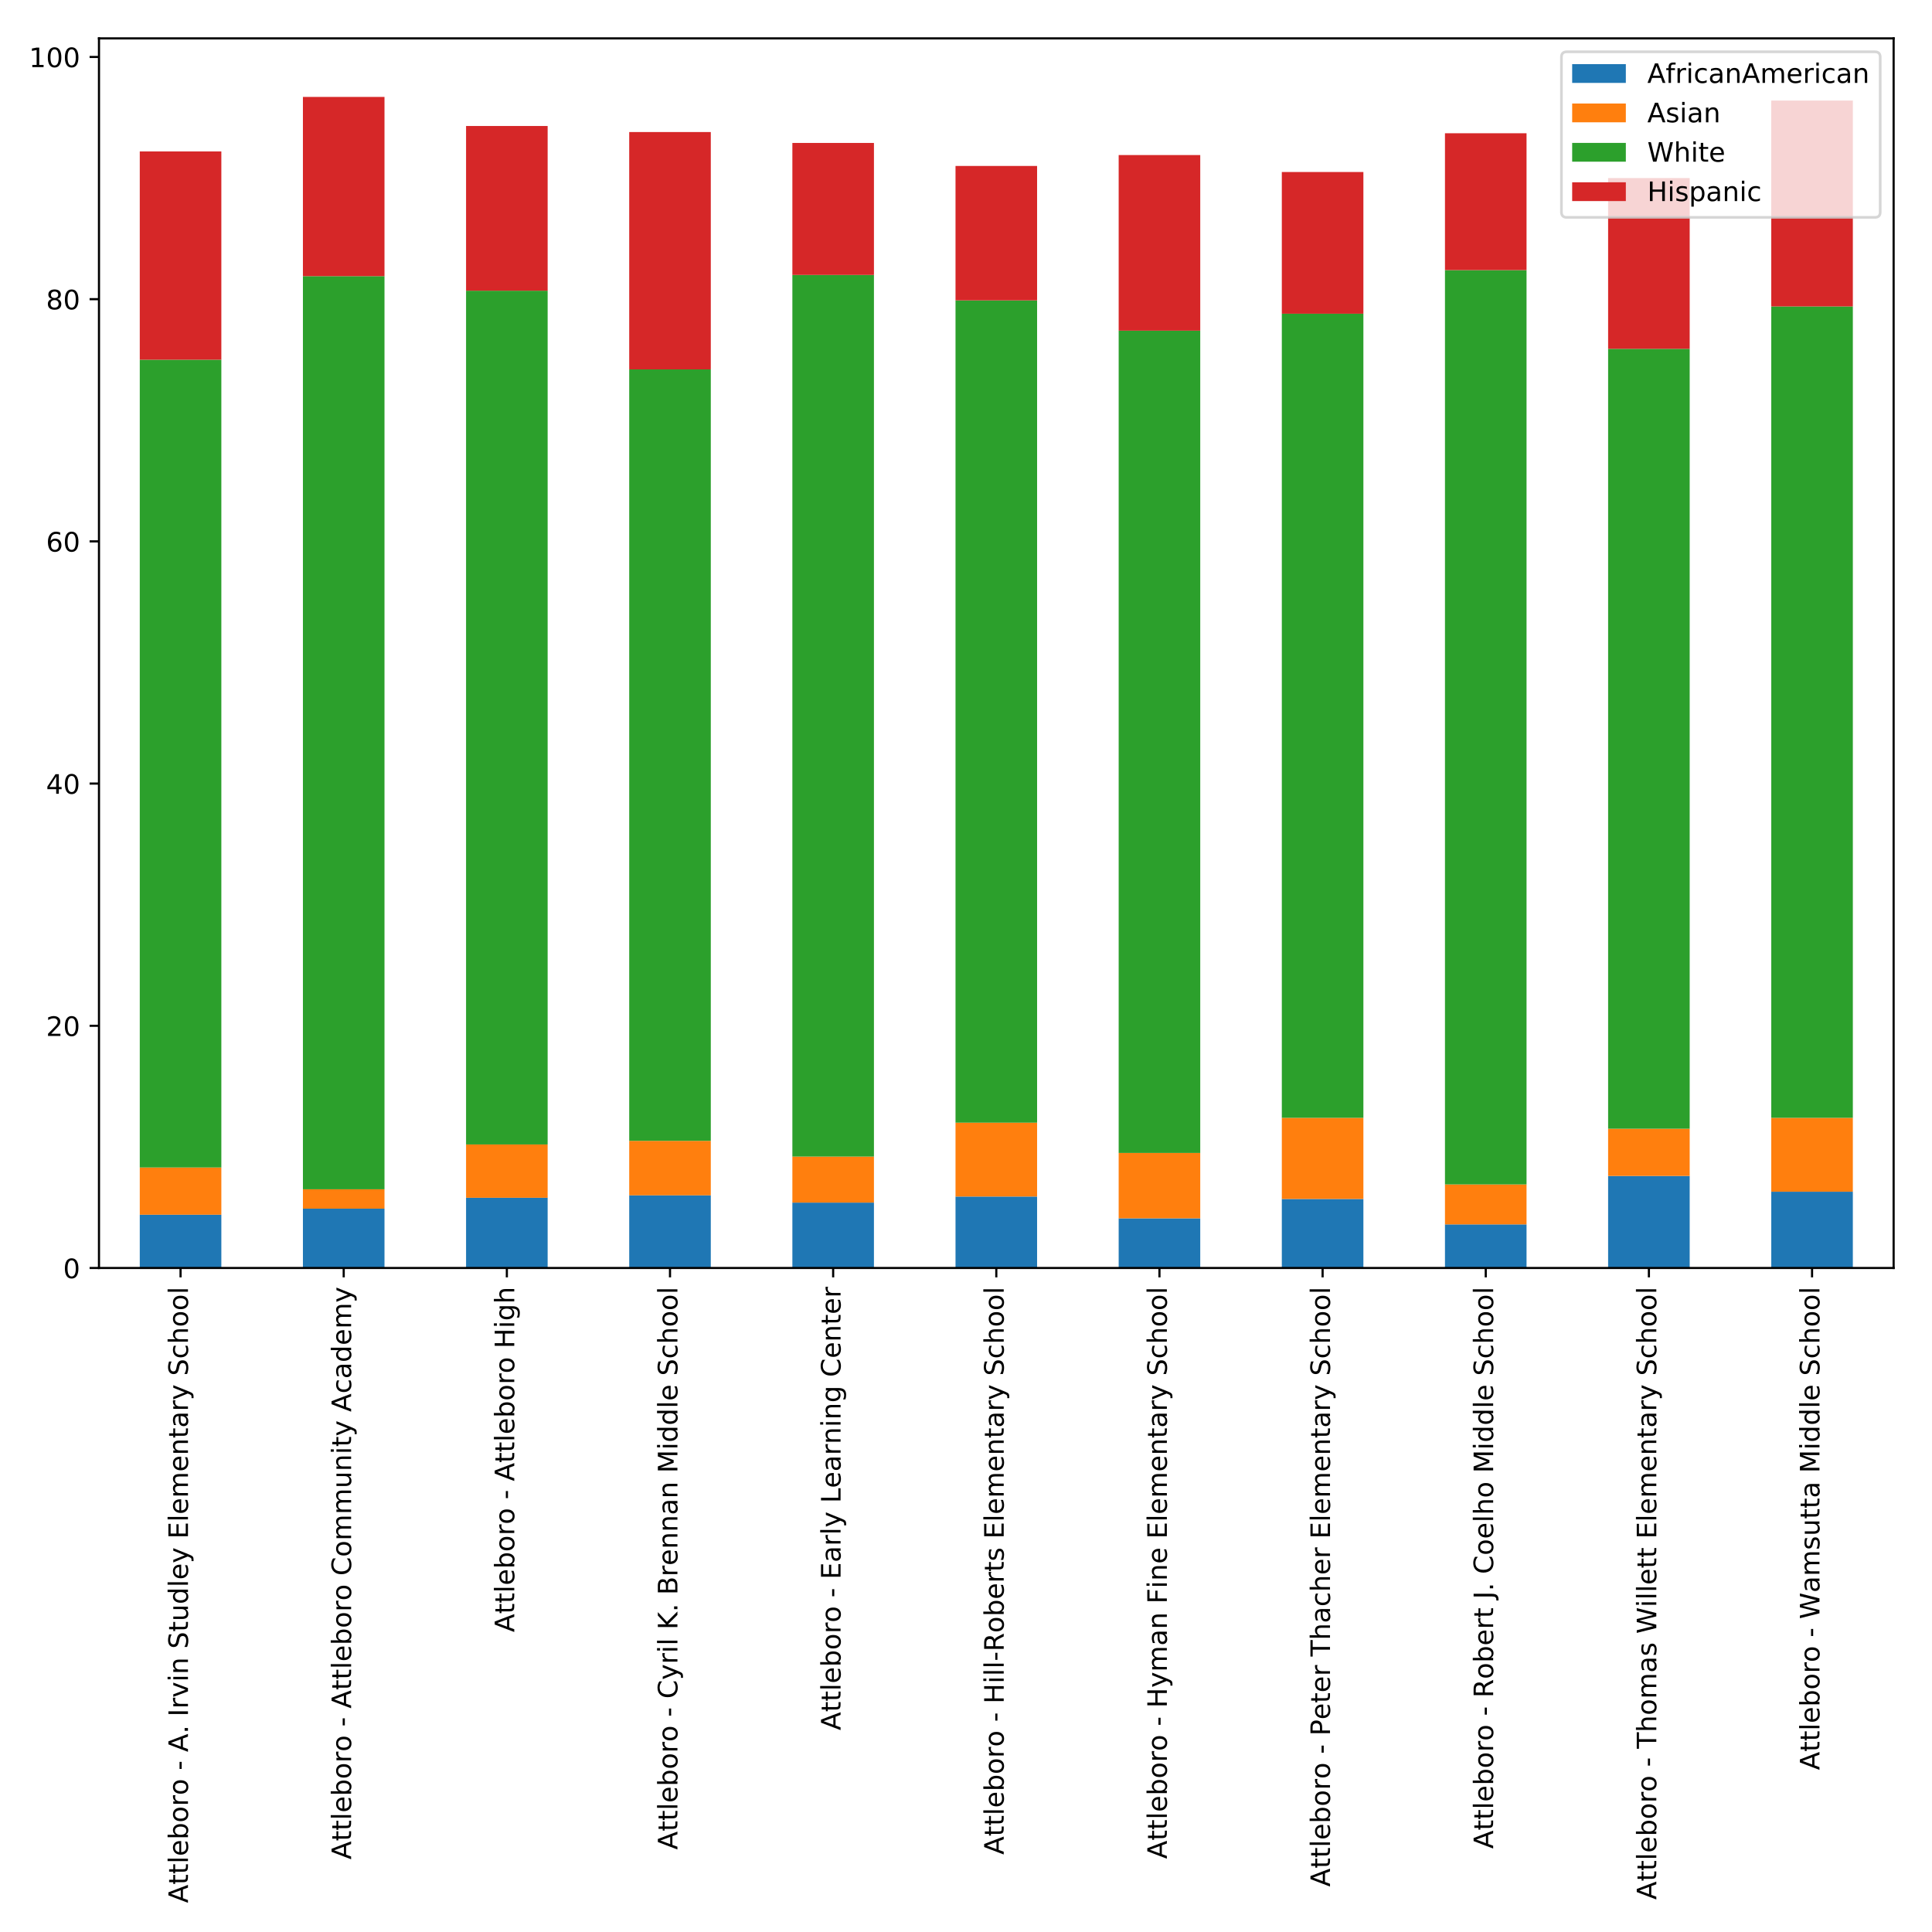 <?xml version="1.0" encoding="utf-8" standalone="no"?>
<!DOCTYPE svg PUBLIC "-//W3C//DTD SVG 1.1//EN"
  "http://www.w3.org/Graphics/SVG/1.1/DTD/svg11.dtd">
<!-- Created with matplotlib (http://matplotlib.org/) -->
<svg height="720pt" version="1.1" viewBox="0 0 720 720" width="720pt" xmlns="http://www.w3.org/2000/svg" xmlns:xlink="http://www.w3.org/1999/xlink">
 <defs>
  <style type="text/css">
*{stroke-linecap:butt;stroke-linejoin:round;}
  </style>
 </defs>
 <g id="figure_1">
  <g id="patch_1">
   <path d="M 0 720 
L 720 720 
L 720 0 
L 0 0 
z
" style="fill:#ffffff;"/>
  </g>
  <g id="axes_1">
   <g id="patch_2">
    <path d="M 36.888 472.542 
L 705.7 472.542 
L 705.7 14.3 
L 36.888 14.3 
z
" style="fill:#ffffff;"/>
   </g>
   <g id="patch_3">
    <path clip-path="url(#p8595291f06)" d="M 52.088 472.542 
L 82.488 472.542 
L 82.488 452.684 
L 52.088 452.684 
z
" style="fill:#1f77b4;"/>
   </g>
   <g id="patch_4">
    <path clip-path="url(#p8595291f06)" d="M 112.889 472.542 
L 143.289 472.542 
L 143.289 450.428 
L 112.889 450.428 
z
" style="fill:#1f77b4;"/>
   </g>
   <g id="patch_5">
    <path clip-path="url(#p8595291f06)" d="M 173.69 472.542 
L 204.091 472.542 
L 204.091 446.366 
L 173.69 446.366 
z
" style="fill:#1f77b4;"/>
   </g>
   <g id="patch_6">
    <path clip-path="url(#p8595291f06)" d="M 234.491 472.542 
L 264.892 472.542 
L 264.892 445.463 
L 234.491 445.463 
z
" style="fill:#1f77b4;"/>
   </g>
   <g id="patch_7">
    <path clip-path="url(#p8595291f06)" d="M 295.292 472.542 
L 325.693 472.542 
L 325.693 448.171 
L 295.292 448.171 
z
" style="fill:#1f77b4;"/>
   </g>
   <g id="patch_8">
    <path clip-path="url(#p8595291f06)" d="M 356.093 472.542 
L 386.494 472.542 
L 386.494 445.915 
L 356.093 445.915 
z
" style="fill:#1f77b4;"/>
   </g>
   <g id="patch_9">
    <path clip-path="url(#p8595291f06)" d="M 416.895 472.542 
L 447.295 472.542 
L 447.295 454.038 
L 416.895 454.038 
z
" style="fill:#1f77b4;"/>
   </g>
   <g id="patch_10">
    <path clip-path="url(#p8595291f06)" d="M 477.696 472.542 
L 508.096 472.542 
L 508.096 446.817 
L 477.696 446.817 
z
" style="fill:#1f77b4;"/>
   </g>
   <g id="patch_11">
    <path clip-path="url(#p8595291f06)" d="M 538.497 472.542 
L 568.897 472.542 
L 568.897 456.295 
L 538.497 456.295 
z
" style="fill:#1f77b4;"/>
   </g>
   <g id="patch_12">
    <path clip-path="url(#p8595291f06)" d="M 599.298 472.542 
L 629.699 472.542 
L 629.699 438.242 
L 599.298 438.242 
z
" style="fill:#1f77b4;"/>
   </g>
   <g id="patch_13">
    <path clip-path="url(#p8595291f06)" d="M 660.099 472.542 
L 690.5 472.542 
L 690.5 444.109 
L 660.099 444.109 
z
" style="fill:#1f77b4;"/>
   </g>
   <g id="patch_14">
    <path clip-path="url(#p8595291f06)" d="M 52.088 452.684 
L 82.488 452.684 
L 82.488 435.083 
L 52.088 435.083 
z
" style="fill:#ff7f0e;"/>
   </g>
   <g id="patch_15">
    <path clip-path="url(#p8595291f06)" d="M 112.889 450.428 
L 143.289 450.428 
L 143.289 443.207 
L 112.889 443.207 
z
" style="fill:#ff7f0e;"/>
   </g>
   <g id="patch_16">
    <path clip-path="url(#p8595291f06)" d="M 173.69 446.366 
L 204.091 446.366 
L 204.091 426.508 
L 173.69 426.508 
z
" style="fill:#ff7f0e;"/>
   </g>
   <g id="patch_17">
    <path clip-path="url(#p8595291f06)" d="M 234.491 445.463 
L 264.892 445.463 
L 264.892 425.154 
L 234.491 425.154 
z
" style="fill:#ff7f0e;"/>
   </g>
   <g id="patch_18">
    <path clip-path="url(#p8595291f06)" d="M 295.292 448.171 
L 325.693 448.171 
L 325.693 431.021 
L 295.292 431.021 
z
" style="fill:#ff7f0e;"/>
   </g>
   <g id="patch_19">
    <path clip-path="url(#p8595291f06)" d="M 356.093 445.915 
L 386.494 445.915 
L 386.494 418.384 
L 356.093 418.384 
z
" style="fill:#ff7f0e;"/>
   </g>
   <g id="patch_20">
    <path clip-path="url(#p8595291f06)" d="M 416.895 454.038 
L 447.295 454.038 
L 447.295 429.667 
L 416.895 429.667 
z
" style="fill:#ff7f0e;"/>
   </g>
   <g id="patch_21">
    <path clip-path="url(#p8595291f06)" d="M 477.696 446.817 
L 508.096 446.817 
L 508.096 416.579 
L 477.696 416.579 
z
" style="fill:#ff7f0e;"/>
   </g>
   <g id="patch_22">
    <path clip-path="url(#p8595291f06)" d="M 538.497 456.295 
L 568.897 456.295 
L 568.897 441.401 
L 538.497 441.401 
z
" style="fill:#ff7f0e;"/>
   </g>
   <g id="patch_23">
    <path clip-path="url(#p8595291f06)" d="M 599.298 438.242 
L 629.699 438.242 
L 629.699 420.641 
L 599.298 420.641 
z
" style="fill:#ff7f0e;"/>
   </g>
   <g id="patch_24">
    <path clip-path="url(#p8595291f06)" d="M 660.099 444.109 
L 690.5 444.109 
L 690.5 416.579 
L 660.099 416.579 
z
" style="fill:#ff7f0e;"/>
   </g>
   <g id="patch_25">
    <path clip-path="url(#p8595291f06)" d="M 52.088 435.083 
L 82.488 435.083 
L 82.488 134.056 
L 52.088 134.056 
z
" style="fill:#2ca02c;"/>
   </g>
   <g id="patch_26">
    <path clip-path="url(#p8595291f06)" d="M 112.889 443.207 
L 143.289 443.207 
L 143.289 102.916 
L 112.889 102.916 
z
" style="fill:#2ca02c;"/>
   </g>
   <g id="patch_27">
    <path clip-path="url(#p8595291f06)" d="M 173.69 426.508 
L 204.091 426.508 
L 204.091 108.331 
L 173.69 108.331 
z
" style="fill:#2ca02c;"/>
   </g>
   <g id="patch_28">
    <path clip-path="url(#p8595291f06)" d="M 234.491 425.154 
L 264.892 425.154 
L 264.892 137.667 
L 234.491 137.667 
z
" style="fill:#2ca02c;"/>
   </g>
   <g id="patch_29">
    <path clip-path="url(#p8595291f06)" d="M 295.292 431.021 
L 325.693 431.021 
L 325.693 102.464 
L 295.292 102.464 
z
" style="fill:#2ca02c;"/>
   </g>
   <g id="patch_30">
    <path clip-path="url(#p8595291f06)" d="M 356.093 418.384 
L 386.494 418.384 
L 386.494 111.942 
L 356.093 111.942 
z
" style="fill:#2ca02c;"/>
   </g>
   <g id="patch_31">
    <path clip-path="url(#p8595291f06)" d="M 416.895 429.667 
L 447.295 429.667 
L 447.295 123.225 
L 416.895 123.225 
z
" style="fill:#2ca02c;"/>
   </g>
   <g id="patch_32">
    <path clip-path="url(#p8595291f06)" d="M 477.696 416.579 
L 508.096 416.579 
L 508.096 116.906 
L 477.696 116.906 
z
" style="fill:#2ca02c;"/>
   </g>
   <g id="patch_33">
    <path clip-path="url(#p8595291f06)" d="M 538.497 441.401 
L 568.897 441.401 
L 568.897 100.659 
L 538.497 100.659 
z
" style="fill:#2ca02c;"/>
   </g>
   <g id="patch_34">
    <path clip-path="url(#p8595291f06)" d="M 599.298 420.641 
L 629.699 420.641 
L 629.699 129.994 
L 599.298 129.994 
z
" style="fill:#2ca02c;"/>
   </g>
   <g id="patch_35">
    <path clip-path="url(#p8595291f06)" d="M 660.099 416.579 
L 690.5 416.579 
L 690.5 114.198 
L 660.099 114.198 
z
" style="fill:#2ca02c;"/>
   </g>
   <g id="patch_36">
    <path clip-path="url(#p8595291f06)" d="M 52.088 134.056 
L 82.488 134.056 
L 82.488 56.43 
L 52.088 56.43 
z
" style="fill:#d62728;"/>
   </g>
   <g id="patch_37">
    <path clip-path="url(#p8595291f06)" d="M 112.889 102.916 
L 143.289 102.916 
L 143.289 36.121 
L 112.889 36.121 
z
" style="fill:#d62728;"/>
   </g>
   <g id="patch_38">
    <path clip-path="url(#p8595291f06)" d="M 173.69 108.331 
L 204.091 108.331 
L 204.091 46.953 
L 173.69 46.953 
z
" style="fill:#d62728;"/>
   </g>
   <g id="patch_39">
    <path clip-path="url(#p8595291f06)" d="M 234.491 137.667 
L 264.892 137.667 
L 264.892 49.209 
L 234.491 49.209 
z
" style="fill:#d62728;"/>
   </g>
   <g id="patch_40">
    <path clip-path="url(#p8595291f06)" d="M 295.292 102.464 
L 325.693 102.464 
L 325.693 53.271 
L 295.292 53.271 
z
" style="fill:#d62728;"/>
   </g>
   <g id="patch_41">
    <path clip-path="url(#p8595291f06)" d="M 356.093 111.942 
L 386.494 111.942 
L 386.494 61.846 
L 356.093 61.846 
z
" style="fill:#d62728;"/>
   </g>
   <g id="patch_42">
    <path clip-path="url(#p8595291f06)" d="M 416.895 123.225 
L 447.295 123.225 
L 447.295 57.784 
L 416.895 57.784 
z
" style="fill:#d62728;"/>
   </g>
   <g id="patch_43">
    <path clip-path="url(#p8595291f06)" d="M 477.696 116.906 
L 508.096 116.906 
L 508.096 64.103 
L 477.696 64.103 
z
" style="fill:#d62728;"/>
   </g>
   <g id="patch_44">
    <path clip-path="url(#p8595291f06)" d="M 538.497 100.659 
L 568.897 100.659 
L 568.897 49.66 
L 538.497 49.66 
z
" style="fill:#d62728;"/>
   </g>
   <g id="patch_45">
    <path clip-path="url(#p8595291f06)" d="M 599.298 129.994 
L 629.699 129.994 
L 629.699 66.359 
L 599.298 66.359 
z
" style="fill:#d62728;"/>
   </g>
   <g id="patch_46">
    <path clip-path="url(#p8595291f06)" d="M 660.099 114.198 
L 690.5 114.198 
L 690.5 37.475 
L 660.099 37.475 
z
" style="fill:#d62728;"/>
   </g>
   <g id="matplotlib.axis_1">
    <g id="xtick_1">
     <g id="line2d_1">
      <defs>
       <path d="M 0 0 
L 0 3.5 
" id="mb2b4d114f6" style="stroke:#000000;stroke-width:0.8;"/>
      </defs>
      <g>
       <use style="stroke:#000000;stroke-width:0.8;" x="67.288" xlink:href="#mb2b4d114f6" y="472.542"/>
      </g>
     </g>
     <g id="text_1">
      <!-- Attleboro - A. Irvin Studley Elementary School -->
      <defs>
       <path d="M 34.188 63.188 
L 20.797 26.906 
L 47.609 26.906 
z
M 28.609 72.906 
L 39.797 72.906 
L 67.578 0 
L 57.328 0 
L 50.688 18.703 
L 17.828 18.703 
L 11.188 0 
L 0.781 0 
z
" id="DejaVuSans-41"/>
       <path d="M 18.312 70.219 
L 18.312 54.688 
L 36.812 54.688 
L 36.812 47.703 
L 18.312 47.703 
L 18.312 18.016 
Q 18.312 11.328 20.141 9.422 
Q 21.969 7.516 27.594 7.516 
L 36.812 7.516 
L 36.812 0 
L 27.594 0 
Q 17.188 0 13.234 3.875 
Q 9.281 7.766 9.281 18.016 
L 9.281 47.703 
L 2.688 47.703 
L 2.688 54.688 
L 9.281 54.688 
L 9.281 70.219 
z
" id="DejaVuSans-74"/>
       <path d="M 9.422 75.984 
L 18.406 75.984 
L 18.406 0 
L 9.422 0 
z
" id="DejaVuSans-6c"/>
       <path d="M 56.203 29.594 
L 56.203 25.203 
L 14.891 25.203 
Q 15.484 15.922 20.484 11.062 
Q 25.484 6.203 34.422 6.203 
Q 39.594 6.203 44.453 7.469 
Q 49.312 8.734 54.109 11.281 
L 54.109 2.781 
Q 49.266 0.734 44.188 -0.344 
Q 39.109 -1.422 33.891 -1.422 
Q 20.797 -1.422 13.156 6.188 
Q 5.516 13.812 5.516 26.812 
Q 5.516 40.234 12.766 48.109 
Q 20.016 56 32.328 56 
Q 43.359 56 49.781 48.891 
Q 56.203 41.797 56.203 29.594 
z
M 47.219 32.234 
Q 47.125 39.594 43.094 43.984 
Q 39.062 48.391 32.422 48.391 
Q 24.906 48.391 20.391 44.141 
Q 15.875 39.891 15.188 32.172 
z
" id="DejaVuSans-65"/>
       <path d="M 48.688 27.297 
Q 48.688 37.203 44.609 42.844 
Q 40.531 48.484 33.406 48.484 
Q 26.266 48.484 22.188 42.844 
Q 18.109 37.203 18.109 27.297 
Q 18.109 17.391 22.188 11.75 
Q 26.266 6.109 33.406 6.109 
Q 40.531 6.109 44.609 11.75 
Q 48.688 17.391 48.688 27.297 
z
M 18.109 46.391 
Q 20.953 51.266 25.266 53.625 
Q 29.594 56 35.594 56 
Q 45.562 56 51.781 48.094 
Q 58.016 40.188 58.016 27.297 
Q 58.016 14.406 51.781 6.484 
Q 45.562 -1.422 35.594 -1.422 
Q 29.594 -1.422 25.266 0.953 
Q 20.953 3.328 18.109 8.203 
L 18.109 0 
L 9.078 0 
L 9.078 75.984 
L 18.109 75.984 
z
" id="DejaVuSans-62"/>
       <path d="M 30.609 48.391 
Q 23.391 48.391 19.188 42.75 
Q 14.984 37.109 14.984 27.297 
Q 14.984 17.484 19.156 11.844 
Q 23.344 6.203 30.609 6.203 
Q 37.797 6.203 41.984 11.859 
Q 46.188 17.531 46.188 27.297 
Q 46.188 37.016 41.984 42.703 
Q 37.797 48.391 30.609 48.391 
z
M 30.609 56 
Q 42.328 56 49.016 48.375 
Q 55.719 40.766 55.719 27.297 
Q 55.719 13.875 49.016 6.219 
Q 42.328 -1.422 30.609 -1.422 
Q 18.844 -1.422 12.172 6.219 
Q 5.516 13.875 5.516 27.297 
Q 5.516 40.766 12.172 48.375 
Q 18.844 56 30.609 56 
z
" id="DejaVuSans-6f"/>
       <path d="M 41.109 46.297 
Q 39.594 47.172 37.812 47.578 
Q 36.031 48 33.891 48 
Q 26.266 48 22.188 43.047 
Q 18.109 38.094 18.109 28.812 
L 18.109 0 
L 9.078 0 
L 9.078 54.688 
L 18.109 54.688 
L 18.109 46.188 
Q 20.953 51.172 25.484 53.578 
Q 30.031 56 36.531 56 
Q 37.453 56 38.578 55.875 
Q 39.703 55.766 41.062 55.516 
z
" id="DejaVuSans-72"/>
       <path id="DejaVuSans-20"/>
       <path d="M 4.891 31.391 
L 31.203 31.391 
L 31.203 23.391 
L 4.891 23.391 
z
" id="DejaVuSans-2d"/>
       <path d="M 10.688 12.406 
L 21 12.406 
L 21 0 
L 10.688 0 
z
" id="DejaVuSans-2e"/>
       <path d="M 9.812 72.906 
L 19.672 72.906 
L 19.672 0 
L 9.812 0 
z
" id="DejaVuSans-49"/>
       <path d="M 2.984 54.688 
L 12.5 54.688 
L 29.594 8.797 
L 46.688 54.688 
L 56.203 54.688 
L 35.688 0 
L 23.484 0 
z
" id="DejaVuSans-76"/>
       <path d="M 9.422 54.688 
L 18.406 54.688 
L 18.406 0 
L 9.422 0 
z
M 9.422 75.984 
L 18.406 75.984 
L 18.406 64.594 
L 9.422 64.594 
z
" id="DejaVuSans-69"/>
       <path d="M 54.891 33.016 
L 54.891 0 
L 45.906 0 
L 45.906 32.719 
Q 45.906 40.484 42.875 44.328 
Q 39.844 48.188 33.797 48.188 
Q 26.516 48.188 22.312 43.547 
Q 18.109 38.922 18.109 30.906 
L 18.109 0 
L 9.078 0 
L 9.078 54.688 
L 18.109 54.688 
L 18.109 46.188 
Q 21.344 51.125 25.703 53.562 
Q 30.078 56 35.797 56 
Q 45.219 56 50.047 50.172 
Q 54.891 44.344 54.891 33.016 
z
" id="DejaVuSans-6e"/>
       <path d="M 53.516 70.516 
L 53.516 60.891 
Q 47.906 63.578 42.922 64.891 
Q 37.938 66.219 33.297 66.219 
Q 25.25 66.219 20.875 63.094 
Q 16.5 59.969 16.5 54.203 
Q 16.5 49.359 19.406 46.891 
Q 22.312 44.438 30.422 42.922 
L 36.375 41.703 
Q 47.406 39.594 52.656 34.297 
Q 57.906 29 57.906 20.125 
Q 57.906 9.516 50.797 4.047 
Q 43.703 -1.422 29.984 -1.422 
Q 24.812 -1.422 18.969 -0.25 
Q 13.141 0.922 6.891 3.219 
L 6.891 13.375 
Q 12.891 10.016 18.656 8.297 
Q 24.422 6.594 29.984 6.594 
Q 38.422 6.594 43.016 9.906 
Q 47.609 13.234 47.609 19.391 
Q 47.609 24.75 44.312 27.781 
Q 41.016 30.812 33.5 32.328 
L 27.484 33.5 
Q 16.453 35.688 11.516 40.375 
Q 6.594 45.062 6.594 53.422 
Q 6.594 63.094 13.406 68.656 
Q 20.219 74.219 32.172 74.219 
Q 37.312 74.219 42.625 73.281 
Q 47.953 72.359 53.516 70.516 
z
" id="DejaVuSans-53"/>
       <path d="M 8.5 21.578 
L 8.5 54.688 
L 17.484 54.688 
L 17.484 21.922 
Q 17.484 14.156 20.5 10.266 
Q 23.531 6.391 29.594 6.391 
Q 36.859 6.391 41.078 11.031 
Q 45.312 15.672 45.312 23.688 
L 45.312 54.688 
L 54.297 54.688 
L 54.297 0 
L 45.312 0 
L 45.312 8.406 
Q 42.047 3.422 37.719 1 
Q 33.406 -1.422 27.688 -1.422 
Q 18.266 -1.422 13.375 4.438 
Q 8.5 10.297 8.5 21.578 
z
M 31.109 56 
z
" id="DejaVuSans-75"/>
       <path d="M 45.406 46.391 
L 45.406 75.984 
L 54.391 75.984 
L 54.391 0 
L 45.406 0 
L 45.406 8.203 
Q 42.578 3.328 38.25 0.953 
Q 33.938 -1.422 27.875 -1.422 
Q 17.969 -1.422 11.734 6.484 
Q 5.516 14.406 5.516 27.297 
Q 5.516 40.188 11.734 48.094 
Q 17.969 56 27.875 56 
Q 33.938 56 38.25 53.625 
Q 42.578 51.266 45.406 46.391 
z
M 14.797 27.297 
Q 14.797 17.391 18.875 11.75 
Q 22.953 6.109 30.078 6.109 
Q 37.203 6.109 41.297 11.75 
Q 45.406 17.391 45.406 27.297 
Q 45.406 37.203 41.297 42.844 
Q 37.203 48.484 30.078 48.484 
Q 22.953 48.484 18.875 42.844 
Q 14.797 37.203 14.797 27.297 
z
" id="DejaVuSans-64"/>
       <path d="M 32.172 -5.078 
Q 28.375 -14.844 24.75 -17.812 
Q 21.141 -20.797 15.094 -20.797 
L 7.906 -20.797 
L 7.906 -13.281 
L 13.188 -13.281 
Q 16.891 -13.281 18.938 -11.516 
Q 21 -9.766 23.484 -3.219 
L 25.094 0.875 
L 2.984 54.688 
L 12.5 54.688 
L 29.594 11.922 
L 46.688 54.688 
L 56.203 54.688 
z
" id="DejaVuSans-79"/>
       <path d="M 9.812 72.906 
L 55.906 72.906 
L 55.906 64.594 
L 19.672 64.594 
L 19.672 43.016 
L 54.391 43.016 
L 54.391 34.719 
L 19.672 34.719 
L 19.672 8.297 
L 56.781 8.297 
L 56.781 0 
L 9.812 0 
z
" id="DejaVuSans-45"/>
       <path d="M 52 44.188 
Q 55.375 50.25 60.062 53.125 
Q 64.75 56 71.094 56 
Q 79.641 56 84.281 50.016 
Q 88.922 44.047 88.922 33.016 
L 88.922 0 
L 79.891 0 
L 79.891 32.719 
Q 79.891 40.578 77.094 44.375 
Q 74.312 48.188 68.609 48.188 
Q 61.625 48.188 57.562 43.547 
Q 53.516 38.922 53.516 30.906 
L 53.516 0 
L 44.484 0 
L 44.484 32.719 
Q 44.484 40.625 41.703 44.406 
Q 38.922 48.188 33.109 48.188 
Q 26.219 48.188 22.156 43.531 
Q 18.109 38.875 18.109 30.906 
L 18.109 0 
L 9.078 0 
L 9.078 54.688 
L 18.109 54.688 
L 18.109 46.188 
Q 21.188 51.219 25.484 53.609 
Q 29.781 56 35.688 56 
Q 41.656 56 45.828 52.969 
Q 50 49.953 52 44.188 
z
" id="DejaVuSans-6d"/>
       <path d="M 34.281 27.484 
Q 23.391 27.484 19.188 25 
Q 14.984 22.516 14.984 16.5 
Q 14.984 11.719 18.141 8.906 
Q 21.297 6.109 26.703 6.109 
Q 34.188 6.109 38.703 11.406 
Q 43.219 16.703 43.219 25.484 
L 43.219 27.484 
z
M 52.203 31.203 
L 52.203 0 
L 43.219 0 
L 43.219 8.297 
Q 40.141 3.328 35.547 0.953 
Q 30.953 -1.422 24.312 -1.422 
Q 15.922 -1.422 10.953 3.297 
Q 6 8.016 6 15.922 
Q 6 25.141 12.172 29.828 
Q 18.359 34.516 30.609 34.516 
L 43.219 34.516 
L 43.219 35.406 
Q 43.219 41.609 39.141 45 
Q 35.062 48.391 27.688 48.391 
Q 23 48.391 18.547 47.266 
Q 14.109 46.141 10.016 43.891 
L 10.016 52.203 
Q 14.938 54.109 19.578 55.047 
Q 24.219 56 28.609 56 
Q 40.484 56 46.344 49.844 
Q 52.203 43.703 52.203 31.203 
z
" id="DejaVuSans-61"/>
       <path d="M 48.781 52.594 
L 48.781 44.188 
Q 44.969 46.297 41.141 47.344 
Q 37.312 48.391 33.406 48.391 
Q 24.656 48.391 19.812 42.844 
Q 14.984 37.312 14.984 27.297 
Q 14.984 17.281 19.812 11.734 
Q 24.656 6.203 33.406 6.203 
Q 37.312 6.203 41.141 7.25 
Q 44.969 8.297 48.781 10.406 
L 48.781 2.094 
Q 45.016 0.344 40.984 -0.531 
Q 36.969 -1.422 32.422 -1.422 
Q 20.062 -1.422 12.781 6.344 
Q 5.516 14.109 5.516 27.297 
Q 5.516 40.672 12.859 48.328 
Q 20.219 56 33.016 56 
Q 37.156 56 41.109 55.141 
Q 45.062 54.297 48.781 52.594 
z
" id="DejaVuSans-63"/>
       <path d="M 54.891 33.016 
L 54.891 0 
L 45.906 0 
L 45.906 32.719 
Q 45.906 40.484 42.875 44.328 
Q 39.844 48.188 33.797 48.188 
Q 26.516 48.188 22.312 43.547 
Q 18.109 38.922 18.109 30.906 
L 18.109 0 
L 9.078 0 
L 9.078 75.984 
L 18.109 75.984 
L 18.109 46.188 
Q 21.344 51.125 25.703 53.562 
Q 30.078 56 35.797 56 
Q 45.219 56 50.047 50.172 
Q 54.891 44.344 54.891 33.016 
z
" id="DejaVuSans-68"/>
      </defs>
      <g transform="translate(70.047 709.2)rotate(-90)scale(0.1 -0.1)">
       <use xlink:href="#DejaVuSans-41"/>
       <use x="68.393" xlink:href="#DejaVuSans-74"/>
       <use x="107.602" xlink:href="#DejaVuSans-74"/>
       <use x="146.811" xlink:href="#DejaVuSans-6c"/>
       <use x="174.594" xlink:href="#DejaVuSans-65"/>
       <use x="236.117" xlink:href="#DejaVuSans-62"/>
       <use x="299.594" xlink:href="#DejaVuSans-6f"/>
       <use x="360.775" xlink:href="#DejaVuSans-72"/>
       <use x="401.857" xlink:href="#DejaVuSans-6f"/>
       <use x="463.039" xlink:href="#DejaVuSans-20"/>
       <use x="494.826" xlink:href="#DejaVuSans-2d"/>
       <use x="530.91" xlink:href="#DejaVuSans-20"/>
       <use x="562.697" xlink:href="#DejaVuSans-41"/>
       <use x="631.09" xlink:href="#DejaVuSans-2e"/>
       <use x="662.877" xlink:href="#DejaVuSans-20"/>
       <use x="694.664" xlink:href="#DejaVuSans-49"/>
       <use x="724.156" xlink:href="#DejaVuSans-72"/>
       <use x="765.27" xlink:href="#DejaVuSans-76"/>
       <use x="824.449" xlink:href="#DejaVuSans-69"/>
       <use x="852.232" xlink:href="#DejaVuSans-6e"/>
       <use x="915.611" xlink:href="#DejaVuSans-20"/>
       <use x="947.398" xlink:href="#DejaVuSans-53"/>
       <use x="1010.875" xlink:href="#DejaVuSans-74"/>
       <use x="1050.084" xlink:href="#DejaVuSans-75"/>
       <use x="1113.463" xlink:href="#DejaVuSans-64"/>
       <use x="1176.939" xlink:href="#DejaVuSans-6c"/>
       <use x="1204.723" xlink:href="#DejaVuSans-65"/>
       <use x="1266.246" xlink:href="#DejaVuSans-79"/>
       <use x="1325.426" xlink:href="#DejaVuSans-20"/>
       <use x="1357.213" xlink:href="#DejaVuSans-45"/>
       <use x="1420.396" xlink:href="#DejaVuSans-6c"/>
       <use x="1448.18" xlink:href="#DejaVuSans-65"/>
       <use x="1509.703" xlink:href="#DejaVuSans-6d"/>
       <use x="1607.115" xlink:href="#DejaVuSans-65"/>
       <use x="1668.639" xlink:href="#DejaVuSans-6e"/>
       <use x="1732.018" xlink:href="#DejaVuSans-74"/>
       <use x="1771.227" xlink:href="#DejaVuSans-61"/>
       <use x="1832.506" xlink:href="#DejaVuSans-72"/>
       <use x="1873.619" xlink:href="#DejaVuSans-79"/>
       <use x="1932.799" xlink:href="#DejaVuSans-20"/>
       <use x="1964.586" xlink:href="#DejaVuSans-53"/>
       <use x="2028.062" xlink:href="#DejaVuSans-63"/>
       <use x="2083.043" xlink:href="#DejaVuSans-68"/>
       <use x="2146.422" xlink:href="#DejaVuSans-6f"/>
       <use x="2207.604" xlink:href="#DejaVuSans-6f"/>
       <use x="2268.785" xlink:href="#DejaVuSans-6c"/>
      </g>
     </g>
    </g>
    <g id="xtick_2">
     <g id="line2d_2">
      <g>
       <use style="stroke:#000000;stroke-width:0.8;" x="128.089" xlink:href="#mb2b4d114f6" y="472.542"/>
      </g>
     </g>
     <g id="text_2">
      <!-- Attleboro - Attleboro Community Academy -->
      <defs>
       <path d="M 64.406 67.281 
L 64.406 56.891 
Q 59.422 61.531 53.781 63.812 
Q 48.141 66.109 41.797 66.109 
Q 29.297 66.109 22.656 58.469 
Q 16.016 50.828 16.016 36.375 
Q 16.016 21.969 22.656 14.328 
Q 29.297 6.688 41.797 6.688 
Q 48.141 6.688 53.781 8.984 
Q 59.422 11.281 64.406 15.922 
L 64.406 5.609 
Q 59.234 2.094 53.438 0.328 
Q 47.656 -1.422 41.219 -1.422 
Q 24.656 -1.422 15.125 8.703 
Q 5.609 18.844 5.609 36.375 
Q 5.609 53.953 15.125 64.078 
Q 24.656 74.219 41.219 74.219 
Q 47.75 74.219 53.531 72.484 
Q 59.328 70.75 64.406 67.281 
z
" id="DejaVuSans-43"/>
      </defs>
      <g transform="translate(130.849 692.973)rotate(-90)scale(0.1 -0.1)">
       <use xlink:href="#DejaVuSans-41"/>
       <use x="68.393" xlink:href="#DejaVuSans-74"/>
       <use x="107.602" xlink:href="#DejaVuSans-74"/>
       <use x="146.811" xlink:href="#DejaVuSans-6c"/>
       <use x="174.594" xlink:href="#DejaVuSans-65"/>
       <use x="236.117" xlink:href="#DejaVuSans-62"/>
       <use x="299.594" xlink:href="#DejaVuSans-6f"/>
       <use x="360.775" xlink:href="#DejaVuSans-72"/>
       <use x="401.857" xlink:href="#DejaVuSans-6f"/>
       <use x="463.039" xlink:href="#DejaVuSans-20"/>
       <use x="494.826" xlink:href="#DejaVuSans-2d"/>
       <use x="530.91" xlink:href="#DejaVuSans-20"/>
       <use x="562.697" xlink:href="#DejaVuSans-41"/>
       <use x="631.09" xlink:href="#DejaVuSans-74"/>
       <use x="670.299" xlink:href="#DejaVuSans-74"/>
       <use x="709.508" xlink:href="#DejaVuSans-6c"/>
       <use x="737.291" xlink:href="#DejaVuSans-65"/>
       <use x="798.814" xlink:href="#DejaVuSans-62"/>
       <use x="862.291" xlink:href="#DejaVuSans-6f"/>
       <use x="923.473" xlink:href="#DejaVuSans-72"/>
       <use x="964.555" xlink:href="#DejaVuSans-6f"/>
       <use x="1025.736" xlink:href="#DejaVuSans-20"/>
       <use x="1057.523" xlink:href="#DejaVuSans-43"/>
       <use x="1127.348" xlink:href="#DejaVuSans-6f"/>
       <use x="1188.529" xlink:href="#DejaVuSans-6d"/>
       <use x="1285.941" xlink:href="#DejaVuSans-6d"/>
       <use x="1383.354" xlink:href="#DejaVuSans-75"/>
       <use x="1446.732" xlink:href="#DejaVuSans-6e"/>
       <use x="1510.111" xlink:href="#DejaVuSans-69"/>
       <use x="1537.895" xlink:href="#DejaVuSans-74"/>
       <use x="1577.104" xlink:href="#DejaVuSans-79"/>
       <use x="1636.283" xlink:href="#DejaVuSans-20"/>
       <use x="1668.07" xlink:href="#DejaVuSans-41"/>
       <use x="1736.463" xlink:href="#DejaVuSans-63"/>
       <use x="1791.443" xlink:href="#DejaVuSans-61"/>
       <use x="1852.723" xlink:href="#DejaVuSans-64"/>
       <use x="1916.199" xlink:href="#DejaVuSans-65"/>
       <use x="1977.723" xlink:href="#DejaVuSans-6d"/>
       <use x="2075.135" xlink:href="#DejaVuSans-79"/>
      </g>
     </g>
    </g>
    <g id="xtick_3">
     <g id="line2d_3">
      <g>
       <use style="stroke:#000000;stroke-width:0.8;" x="188.89" xlink:href="#mb2b4d114f6" y="472.542"/>
      </g>
     </g>
     <g id="text_3">
      <!-- Attleboro - Attleboro High -->
      <defs>
       <path d="M 9.812 72.906 
L 19.672 72.906 
L 19.672 43.016 
L 55.516 43.016 
L 55.516 72.906 
L 65.375 72.906 
L 65.375 0 
L 55.516 0 
L 55.516 34.719 
L 19.672 34.719 
L 19.672 0 
L 9.812 0 
z
" id="DejaVuSans-48"/>
       <path d="M 45.406 27.984 
Q 45.406 37.75 41.375 43.109 
Q 37.359 48.484 30.078 48.484 
Q 22.859 48.484 18.828 43.109 
Q 14.797 37.75 14.797 27.984 
Q 14.797 18.266 18.828 12.891 
Q 22.859 7.516 30.078 7.516 
Q 37.359 7.516 41.375 12.891 
Q 45.406 18.266 45.406 27.984 
z
M 54.391 6.781 
Q 54.391 -7.172 48.188 -13.984 
Q 42 -20.797 29.203 -20.797 
Q 24.469 -20.797 20.266 -20.094 
Q 16.062 -19.391 12.109 -17.922 
L 12.109 -9.188 
Q 16.062 -11.328 19.922 -12.344 
Q 23.781 -13.375 27.781 -13.375 
Q 36.625 -13.375 41.016 -8.766 
Q 45.406 -4.156 45.406 5.172 
L 45.406 9.625 
Q 42.625 4.781 38.281 2.391 
Q 33.938 0 27.875 0 
Q 17.828 0 11.672 7.656 
Q 5.516 15.328 5.516 27.984 
Q 5.516 40.672 11.672 48.328 
Q 17.828 56 27.875 56 
Q 33.938 56 38.281 53.609 
Q 42.625 51.219 45.406 46.391 
L 45.406 54.688 
L 54.391 54.688 
z
" id="DejaVuSans-67"/>
      </defs>
      <g transform="translate(191.65 608.278)rotate(-90)scale(0.1 -0.1)">
       <use xlink:href="#DejaVuSans-41"/>
       <use x="68.393" xlink:href="#DejaVuSans-74"/>
       <use x="107.602" xlink:href="#DejaVuSans-74"/>
       <use x="146.811" xlink:href="#DejaVuSans-6c"/>
       <use x="174.594" xlink:href="#DejaVuSans-65"/>
       <use x="236.117" xlink:href="#DejaVuSans-62"/>
       <use x="299.594" xlink:href="#DejaVuSans-6f"/>
       <use x="360.775" xlink:href="#DejaVuSans-72"/>
       <use x="401.857" xlink:href="#DejaVuSans-6f"/>
       <use x="463.039" xlink:href="#DejaVuSans-20"/>
       <use x="494.826" xlink:href="#DejaVuSans-2d"/>
       <use x="530.91" xlink:href="#DejaVuSans-20"/>
       <use x="562.697" xlink:href="#DejaVuSans-41"/>
       <use x="631.09" xlink:href="#DejaVuSans-74"/>
       <use x="670.299" xlink:href="#DejaVuSans-74"/>
       <use x="709.508" xlink:href="#DejaVuSans-6c"/>
       <use x="737.291" xlink:href="#DejaVuSans-65"/>
       <use x="798.814" xlink:href="#DejaVuSans-62"/>
       <use x="862.291" xlink:href="#DejaVuSans-6f"/>
       <use x="923.473" xlink:href="#DejaVuSans-72"/>
       <use x="964.555" xlink:href="#DejaVuSans-6f"/>
       <use x="1025.736" xlink:href="#DejaVuSans-20"/>
       <use x="1057.523" xlink:href="#DejaVuSans-48"/>
       <use x="1132.719" xlink:href="#DejaVuSans-69"/>
       <use x="1160.502" xlink:href="#DejaVuSans-67"/>
       <use x="1223.979" xlink:href="#DejaVuSans-68"/>
      </g>
     </g>
    </g>
    <g id="xtick_4">
     <g id="line2d_4">
      <g>
       <use style="stroke:#000000;stroke-width:0.8;" x="249.691" xlink:href="#mb2b4d114f6" y="472.542"/>
      </g>
     </g>
     <g id="text_4">
      <!-- Attleboro - Cyril K. Brennan Middle School -->
      <defs>
       <path d="M 9.812 72.906 
L 19.672 72.906 
L 19.672 42.094 
L 52.391 72.906 
L 65.094 72.906 
L 28.906 38.922 
L 67.672 0 
L 54.688 0 
L 19.672 35.109 
L 19.672 0 
L 9.812 0 
z
" id="DejaVuSans-4b"/>
       <path d="M 19.672 34.812 
L 19.672 8.109 
L 35.5 8.109 
Q 43.453 8.109 47.281 11.406 
Q 51.125 14.703 51.125 21.484 
Q 51.125 28.328 47.281 31.562 
Q 43.453 34.812 35.5 34.812 
z
M 19.672 64.797 
L 19.672 42.828 
L 34.281 42.828 
Q 41.5 42.828 45.031 45.531 
Q 48.578 48.25 48.578 53.812 
Q 48.578 59.328 45.031 62.062 
Q 41.5 64.797 34.281 64.797 
z
M 9.812 72.906 
L 35.016 72.906 
Q 46.297 72.906 52.391 68.219 
Q 58.5 63.531 58.5 54.891 
Q 58.5 48.188 55.375 44.234 
Q 52.25 40.281 46.188 39.312 
Q 53.469 37.75 57.5 32.781 
Q 61.531 27.828 61.531 20.406 
Q 61.531 10.641 54.891 5.312 
Q 48.25 0 35.984 0 
L 9.812 0 
z
" id="DejaVuSans-42"/>
       <path d="M 9.812 72.906 
L 24.516 72.906 
L 43.109 23.297 
L 61.812 72.906 
L 76.516 72.906 
L 76.516 0 
L 66.891 0 
L 66.891 64.016 
L 48.094 14.016 
L 38.188 14.016 
L 19.391 64.016 
L 19.391 0 
L 9.812 0 
z
" id="DejaVuSans-4d"/>
      </defs>
      <g transform="translate(252.451 689.325)rotate(-90)scale(0.1 -0.1)">
       <use xlink:href="#DejaVuSans-41"/>
       <use x="68.393" xlink:href="#DejaVuSans-74"/>
       <use x="107.602" xlink:href="#DejaVuSans-74"/>
       <use x="146.811" xlink:href="#DejaVuSans-6c"/>
       <use x="174.594" xlink:href="#DejaVuSans-65"/>
       <use x="236.117" xlink:href="#DejaVuSans-62"/>
       <use x="299.594" xlink:href="#DejaVuSans-6f"/>
       <use x="360.775" xlink:href="#DejaVuSans-72"/>
       <use x="401.857" xlink:href="#DejaVuSans-6f"/>
       <use x="463.039" xlink:href="#DejaVuSans-20"/>
       <use x="494.826" xlink:href="#DejaVuSans-2d"/>
       <use x="530.91" xlink:href="#DejaVuSans-20"/>
       <use x="562.697" xlink:href="#DejaVuSans-43"/>
       <use x="632.521" xlink:href="#DejaVuSans-79"/>
       <use x="691.701" xlink:href="#DejaVuSans-72"/>
       <use x="732.814" xlink:href="#DejaVuSans-69"/>
       <use x="760.598" xlink:href="#DejaVuSans-6c"/>
       <use x="788.381" xlink:href="#DejaVuSans-20"/>
       <use x="820.168" xlink:href="#DejaVuSans-4b"/>
       <use x="885.744" xlink:href="#DejaVuSans-2e"/>
       <use x="917.531" xlink:href="#DejaVuSans-20"/>
       <use x="949.318" xlink:href="#DejaVuSans-42"/>
       <use x="1017.922" xlink:href="#DejaVuSans-72"/>
       <use x="1059.004" xlink:href="#DejaVuSans-65"/>
       <use x="1120.527" xlink:href="#DejaVuSans-6e"/>
       <use x="1183.906" xlink:href="#DejaVuSans-6e"/>
       <use x="1247.285" xlink:href="#DejaVuSans-61"/>
       <use x="1308.564" xlink:href="#DejaVuSans-6e"/>
       <use x="1371.943" xlink:href="#DejaVuSans-20"/>
       <use x="1403.73" xlink:href="#DejaVuSans-4d"/>
       <use x="1490.01" xlink:href="#DejaVuSans-69"/>
       <use x="1517.793" xlink:href="#DejaVuSans-64"/>
       <use x="1581.27" xlink:href="#DejaVuSans-64"/>
       <use x="1644.746" xlink:href="#DejaVuSans-6c"/>
       <use x="1672.529" xlink:href="#DejaVuSans-65"/>
       <use x="1734.053" xlink:href="#DejaVuSans-20"/>
       <use x="1765.84" xlink:href="#DejaVuSans-53"/>
       <use x="1829.316" xlink:href="#DejaVuSans-63"/>
       <use x="1884.297" xlink:href="#DejaVuSans-68"/>
       <use x="1947.676" xlink:href="#DejaVuSans-6f"/>
       <use x="2008.857" xlink:href="#DejaVuSans-6f"/>
       <use x="2070.039" xlink:href="#DejaVuSans-6c"/>
      </g>
     </g>
    </g>
    <g id="xtick_5">
     <g id="line2d_5">
      <g>
       <use style="stroke:#000000;stroke-width:0.8;" x="310.493" xlink:href="#mb2b4d114f6" y="472.542"/>
      </g>
     </g>
     <g id="text_5">
      <!-- Attleboro - Early Learning Center -->
      <defs>
       <path d="M 9.812 72.906 
L 19.672 72.906 
L 19.672 8.297 
L 55.172 8.297 
L 55.172 0 
L 9.812 0 
z
" id="DejaVuSans-4c"/>
      </defs>
      <g transform="translate(313.252 644.842)rotate(-90)scale(0.1 -0.1)">
       <use xlink:href="#DejaVuSans-41"/>
       <use x="68.393" xlink:href="#DejaVuSans-74"/>
       <use x="107.602" xlink:href="#DejaVuSans-74"/>
       <use x="146.811" xlink:href="#DejaVuSans-6c"/>
       <use x="174.594" xlink:href="#DejaVuSans-65"/>
       <use x="236.117" xlink:href="#DejaVuSans-62"/>
       <use x="299.594" xlink:href="#DejaVuSans-6f"/>
       <use x="360.775" xlink:href="#DejaVuSans-72"/>
       <use x="401.857" xlink:href="#DejaVuSans-6f"/>
       <use x="463.039" xlink:href="#DejaVuSans-20"/>
       <use x="494.826" xlink:href="#DejaVuSans-2d"/>
       <use x="530.91" xlink:href="#DejaVuSans-20"/>
       <use x="562.697" xlink:href="#DejaVuSans-45"/>
       <use x="625.881" xlink:href="#DejaVuSans-61"/>
       <use x="687.16" xlink:href="#DejaVuSans-72"/>
       <use x="728.273" xlink:href="#DejaVuSans-6c"/>
       <use x="756.057" xlink:href="#DejaVuSans-79"/>
       <use x="815.236" xlink:href="#DejaVuSans-20"/>
       <use x="847.023" xlink:href="#DejaVuSans-4c"/>
       <use x="902.721" xlink:href="#DejaVuSans-65"/>
       <use x="964.244" xlink:href="#DejaVuSans-61"/>
       <use x="1025.523" xlink:href="#DejaVuSans-72"/>
       <use x="1066.621" xlink:href="#DejaVuSans-6e"/>
       <use x="1130" xlink:href="#DejaVuSans-69"/>
       <use x="1157.783" xlink:href="#DejaVuSans-6e"/>
       <use x="1221.162" xlink:href="#DejaVuSans-67"/>
       <use x="1284.639" xlink:href="#DejaVuSans-20"/>
       <use x="1316.426" xlink:href="#DejaVuSans-43"/>
       <use x="1386.25" xlink:href="#DejaVuSans-65"/>
       <use x="1447.773" xlink:href="#DejaVuSans-6e"/>
       <use x="1511.152" xlink:href="#DejaVuSans-74"/>
       <use x="1550.361" xlink:href="#DejaVuSans-65"/>
       <use x="1611.885" xlink:href="#DejaVuSans-72"/>
      </g>
     </g>
    </g>
    <g id="xtick_6">
     <g id="line2d_6">
      <g>
       <use style="stroke:#000000;stroke-width:0.8;" x="371.294" xlink:href="#mb2b4d114f6" y="472.542"/>
      </g>
     </g>
     <g id="text_6">
      <!-- Attleboro - Hill-Roberts Elementary School -->
      <defs>
       <path d="M 44.391 34.188 
Q 47.562 33.109 50.562 29.594 
Q 53.562 26.078 56.594 19.922 
L 66.609 0 
L 56 0 
L 46.688 18.703 
Q 43.062 26.031 39.672 28.422 
Q 36.281 30.812 30.422 30.812 
L 19.672 30.812 
L 19.672 0 
L 9.812 0 
L 9.812 72.906 
L 32.078 72.906 
Q 44.578 72.906 50.734 67.672 
Q 56.891 62.453 56.891 51.906 
Q 56.891 45.016 53.688 40.469 
Q 50.484 35.938 44.391 34.188 
z
M 19.672 64.797 
L 19.672 38.922 
L 32.078 38.922 
Q 39.203 38.922 42.844 42.219 
Q 46.484 45.516 46.484 51.906 
Q 46.484 58.297 42.844 61.547 
Q 39.203 64.797 32.078 64.797 
z
" id="DejaVuSans-52"/>
       <path d="M 44.281 53.078 
L 44.281 44.578 
Q 40.484 46.531 36.375 47.5 
Q 32.281 48.484 27.875 48.484 
Q 21.188 48.484 17.844 46.438 
Q 14.5 44.391 14.5 40.281 
Q 14.5 37.156 16.891 35.375 
Q 19.281 33.594 26.516 31.984 
L 29.594 31.297 
Q 39.156 29.25 43.188 25.516 
Q 47.219 21.781 47.219 15.094 
Q 47.219 7.469 41.188 3.016 
Q 35.156 -1.422 24.609 -1.422 
Q 20.219 -1.422 15.453 -0.562 
Q 10.688 0.297 5.422 2 
L 5.422 11.281 
Q 10.406 8.688 15.234 7.391 
Q 20.062 6.109 24.812 6.109 
Q 31.156 6.109 34.562 8.281 
Q 37.984 10.453 37.984 14.406 
Q 37.984 18.062 35.516 20.016 
Q 33.062 21.969 24.703 23.781 
L 21.578 24.516 
Q 13.234 26.266 9.516 29.906 
Q 5.812 33.547 5.812 39.891 
Q 5.812 47.609 11.281 51.797 
Q 16.75 56 26.812 56 
Q 31.781 56 36.172 55.266 
Q 40.578 54.547 44.281 53.078 
z
" id="DejaVuSans-73"/>
      </defs>
      <g transform="translate(374.053 691.192)rotate(-90)scale(0.1 -0.1)">
       <use xlink:href="#DejaVuSans-41"/>
       <use x="68.393" xlink:href="#DejaVuSans-74"/>
       <use x="107.602" xlink:href="#DejaVuSans-74"/>
       <use x="146.811" xlink:href="#DejaVuSans-6c"/>
       <use x="174.594" xlink:href="#DejaVuSans-65"/>
       <use x="236.117" xlink:href="#DejaVuSans-62"/>
       <use x="299.594" xlink:href="#DejaVuSans-6f"/>
       <use x="360.775" xlink:href="#DejaVuSans-72"/>
       <use x="401.857" xlink:href="#DejaVuSans-6f"/>
       <use x="463.039" xlink:href="#DejaVuSans-20"/>
       <use x="494.826" xlink:href="#DejaVuSans-2d"/>
       <use x="530.91" xlink:href="#DejaVuSans-20"/>
       <use x="562.697" xlink:href="#DejaVuSans-48"/>
       <use x="637.893" xlink:href="#DejaVuSans-69"/>
       <use x="665.676" xlink:href="#DejaVuSans-6c"/>
       <use x="693.459" xlink:href="#DejaVuSans-6c"/>
       <use x="721.242" xlink:href="#DejaVuSans-2d"/>
       <use x="757.326" xlink:href="#DejaVuSans-52"/>
       <use x="826.746" xlink:href="#DejaVuSans-6f"/>
       <use x="887.928" xlink:href="#DejaVuSans-62"/>
       <use x="951.404" xlink:href="#DejaVuSans-65"/>
       <use x="1012.928" xlink:href="#DejaVuSans-72"/>
       <use x="1054.041" xlink:href="#DejaVuSans-74"/>
       <use x="1093.25" xlink:href="#DejaVuSans-73"/>
       <use x="1145.35" xlink:href="#DejaVuSans-20"/>
       <use x="1177.137" xlink:href="#DejaVuSans-45"/>
       <use x="1240.32" xlink:href="#DejaVuSans-6c"/>
       <use x="1268.104" xlink:href="#DejaVuSans-65"/>
       <use x="1329.627" xlink:href="#DejaVuSans-6d"/>
       <use x="1427.039" xlink:href="#DejaVuSans-65"/>
       <use x="1488.562" xlink:href="#DejaVuSans-6e"/>
       <use x="1551.941" xlink:href="#DejaVuSans-74"/>
       <use x="1591.15" xlink:href="#DejaVuSans-61"/>
       <use x="1652.43" xlink:href="#DejaVuSans-72"/>
       <use x="1693.543" xlink:href="#DejaVuSans-79"/>
       <use x="1752.723" xlink:href="#DejaVuSans-20"/>
       <use x="1784.51" xlink:href="#DejaVuSans-53"/>
       <use x="1847.986" xlink:href="#DejaVuSans-63"/>
       <use x="1902.967" xlink:href="#DejaVuSans-68"/>
       <use x="1966.346" xlink:href="#DejaVuSans-6f"/>
       <use x="2027.527" xlink:href="#DejaVuSans-6f"/>
       <use x="2088.709" xlink:href="#DejaVuSans-6c"/>
      </g>
     </g>
    </g>
    <g id="xtick_7">
     <g id="line2d_7">
      <g>
       <use style="stroke:#000000;stroke-width:0.8;" x="432.095" xlink:href="#mb2b4d114f6" y="472.542"/>
      </g>
     </g>
     <g id="text_7">
      <!-- Attleboro - Hyman Fine Elementary School -->
      <defs>
       <path d="M 9.812 72.906 
L 51.703 72.906 
L 51.703 64.594 
L 19.672 64.594 
L 19.672 43.109 
L 48.578 43.109 
L 48.578 34.812 
L 19.672 34.812 
L 19.672 0 
L 9.812 0 
z
" id="DejaVuSans-46"/>
      </defs>
      <g transform="translate(434.854 692.759)rotate(-90)scale(0.1 -0.1)">
       <use xlink:href="#DejaVuSans-41"/>
       <use x="68.393" xlink:href="#DejaVuSans-74"/>
       <use x="107.602" xlink:href="#DejaVuSans-74"/>
       <use x="146.811" xlink:href="#DejaVuSans-6c"/>
       <use x="174.594" xlink:href="#DejaVuSans-65"/>
       <use x="236.117" xlink:href="#DejaVuSans-62"/>
       <use x="299.594" xlink:href="#DejaVuSans-6f"/>
       <use x="360.775" xlink:href="#DejaVuSans-72"/>
       <use x="401.857" xlink:href="#DejaVuSans-6f"/>
       <use x="463.039" xlink:href="#DejaVuSans-20"/>
       <use x="494.826" xlink:href="#DejaVuSans-2d"/>
       <use x="530.91" xlink:href="#DejaVuSans-20"/>
       <use x="562.697" xlink:href="#DejaVuSans-48"/>
       <use x="637.893" xlink:href="#DejaVuSans-79"/>
       <use x="697.072" xlink:href="#DejaVuSans-6d"/>
       <use x="794.484" xlink:href="#DejaVuSans-61"/>
       <use x="855.764" xlink:href="#DejaVuSans-6e"/>
       <use x="919.143" xlink:href="#DejaVuSans-20"/>
       <use x="950.93" xlink:href="#DejaVuSans-46"/>
       <use x="1008.34" xlink:href="#DejaVuSans-69"/>
       <use x="1036.123" xlink:href="#DejaVuSans-6e"/>
       <use x="1099.502" xlink:href="#DejaVuSans-65"/>
       <use x="1161.025" xlink:href="#DejaVuSans-20"/>
       <use x="1192.812" xlink:href="#DejaVuSans-45"/>
       <use x="1255.996" xlink:href="#DejaVuSans-6c"/>
       <use x="1283.779" xlink:href="#DejaVuSans-65"/>
       <use x="1345.303" xlink:href="#DejaVuSans-6d"/>
       <use x="1442.715" xlink:href="#DejaVuSans-65"/>
       <use x="1504.238" xlink:href="#DejaVuSans-6e"/>
       <use x="1567.617" xlink:href="#DejaVuSans-74"/>
       <use x="1606.826" xlink:href="#DejaVuSans-61"/>
       <use x="1668.105" xlink:href="#DejaVuSans-72"/>
       <use x="1709.219" xlink:href="#DejaVuSans-79"/>
       <use x="1768.398" xlink:href="#DejaVuSans-20"/>
       <use x="1800.186" xlink:href="#DejaVuSans-53"/>
       <use x="1863.662" xlink:href="#DejaVuSans-63"/>
       <use x="1918.643" xlink:href="#DejaVuSans-68"/>
       <use x="1982.021" xlink:href="#DejaVuSans-6f"/>
       <use x="2043.203" xlink:href="#DejaVuSans-6f"/>
       <use x="2104.385" xlink:href="#DejaVuSans-6c"/>
      </g>
     </g>
    </g>
    <g id="xtick_8">
     <g id="line2d_8">
      <g>
       <use style="stroke:#000000;stroke-width:0.8;" x="492.896" xlink:href="#mb2b4d114f6" y="472.542"/>
      </g>
     </g>
     <g id="text_8">
      <!-- Attleboro - Peter Thacher Elementary School -->
      <defs>
       <path d="M 19.672 64.797 
L 19.672 37.406 
L 32.078 37.406 
Q 38.969 37.406 42.719 40.969 
Q 46.484 44.531 46.484 51.125 
Q 46.484 57.672 42.719 61.234 
Q 38.969 64.797 32.078 64.797 
z
M 9.812 72.906 
L 32.078 72.906 
Q 44.344 72.906 50.609 67.359 
Q 56.891 61.812 56.891 51.125 
Q 56.891 40.328 50.609 34.812 
Q 44.344 29.297 32.078 29.297 
L 19.672 29.297 
L 19.672 0 
L 9.812 0 
z
" id="DejaVuSans-50"/>
       <path d="M -0.297 72.906 
L 61.375 72.906 
L 61.375 64.594 
L 35.5 64.594 
L 35.5 0 
L 25.594 0 
L 25.594 64.594 
L -0.297 64.594 
z
" id="DejaVuSans-54"/>
      </defs>
      <g transform="translate(495.655 703.141)rotate(-90)scale(0.1 -0.1)">
       <use xlink:href="#DejaVuSans-41"/>
       <use x="68.393" xlink:href="#DejaVuSans-74"/>
       <use x="107.602" xlink:href="#DejaVuSans-74"/>
       <use x="146.811" xlink:href="#DejaVuSans-6c"/>
       <use x="174.594" xlink:href="#DejaVuSans-65"/>
       <use x="236.117" xlink:href="#DejaVuSans-62"/>
       <use x="299.594" xlink:href="#DejaVuSans-6f"/>
       <use x="360.775" xlink:href="#DejaVuSans-72"/>
       <use x="401.857" xlink:href="#DejaVuSans-6f"/>
       <use x="463.039" xlink:href="#DejaVuSans-20"/>
       <use x="494.826" xlink:href="#DejaVuSans-2d"/>
       <use x="530.91" xlink:href="#DejaVuSans-20"/>
       <use x="562.697" xlink:href="#DejaVuSans-50"/>
       <use x="622.953" xlink:href="#DejaVuSans-65"/>
       <use x="684.477" xlink:href="#DejaVuSans-74"/>
       <use x="723.686" xlink:href="#DejaVuSans-65"/>
       <use x="785.209" xlink:href="#DejaVuSans-72"/>
       <use x="826.322" xlink:href="#DejaVuSans-20"/>
       <use x="858.109" xlink:href="#DejaVuSans-54"/>
       <use x="919.193" xlink:href="#DejaVuSans-68"/>
       <use x="982.572" xlink:href="#DejaVuSans-61"/>
       <use x="1043.852" xlink:href="#DejaVuSans-63"/>
       <use x="1098.832" xlink:href="#DejaVuSans-68"/>
       <use x="1162.211" xlink:href="#DejaVuSans-65"/>
       <use x="1223.734" xlink:href="#DejaVuSans-72"/>
       <use x="1264.848" xlink:href="#DejaVuSans-20"/>
       <use x="1296.635" xlink:href="#DejaVuSans-45"/>
       <use x="1359.818" xlink:href="#DejaVuSans-6c"/>
       <use x="1387.602" xlink:href="#DejaVuSans-65"/>
       <use x="1449.125" xlink:href="#DejaVuSans-6d"/>
       <use x="1546.537" xlink:href="#DejaVuSans-65"/>
       <use x="1608.061" xlink:href="#DejaVuSans-6e"/>
       <use x="1671.439" xlink:href="#DejaVuSans-74"/>
       <use x="1710.648" xlink:href="#DejaVuSans-61"/>
       <use x="1771.928" xlink:href="#DejaVuSans-72"/>
       <use x="1813.041" xlink:href="#DejaVuSans-79"/>
       <use x="1872.221" xlink:href="#DejaVuSans-20"/>
       <use x="1904.008" xlink:href="#DejaVuSans-53"/>
       <use x="1967.484" xlink:href="#DejaVuSans-63"/>
       <use x="2022.465" xlink:href="#DejaVuSans-68"/>
       <use x="2085.844" xlink:href="#DejaVuSans-6f"/>
       <use x="2147.025" xlink:href="#DejaVuSans-6f"/>
       <use x="2208.207" xlink:href="#DejaVuSans-6c"/>
      </g>
     </g>
    </g>
    <g id="xtick_9">
     <g id="line2d_9">
      <g>
       <use style="stroke:#000000;stroke-width:0.8;" x="553.697" xlink:href="#mb2b4d114f6" y="472.542"/>
      </g>
     </g>
     <g id="text_9">
      <!-- Attleboro - Robert J. Coelho Middle School -->
      <defs>
       <path d="M 9.812 72.906 
L 19.672 72.906 
L 19.672 5.078 
Q 19.672 -8.109 14.672 -14.062 
Q 9.672 -20.016 -1.422 -20.016 
L -5.172 -20.016 
L -5.172 -11.719 
L -2.094 -11.719 
Q 4.438 -11.719 7.125 -8.047 
Q 9.812 -4.391 9.812 5.078 
z
" id="DejaVuSans-4a"/>
      </defs>
      <g transform="translate(556.457 688.969)rotate(-90)scale(0.1 -0.1)">
       <use xlink:href="#DejaVuSans-41"/>
       <use x="68.393" xlink:href="#DejaVuSans-74"/>
       <use x="107.602" xlink:href="#DejaVuSans-74"/>
       <use x="146.811" xlink:href="#DejaVuSans-6c"/>
       <use x="174.594" xlink:href="#DejaVuSans-65"/>
       <use x="236.117" xlink:href="#DejaVuSans-62"/>
       <use x="299.594" xlink:href="#DejaVuSans-6f"/>
       <use x="360.775" xlink:href="#DejaVuSans-72"/>
       <use x="401.857" xlink:href="#DejaVuSans-6f"/>
       <use x="463.039" xlink:href="#DejaVuSans-20"/>
       <use x="494.826" xlink:href="#DejaVuSans-2d"/>
       <use x="530.91" xlink:href="#DejaVuSans-20"/>
       <use x="562.697" xlink:href="#DejaVuSans-52"/>
       <use x="632.117" xlink:href="#DejaVuSans-6f"/>
       <use x="693.299" xlink:href="#DejaVuSans-62"/>
       <use x="756.775" xlink:href="#DejaVuSans-65"/>
       <use x="818.299" xlink:href="#DejaVuSans-72"/>
       <use x="859.412" xlink:href="#DejaVuSans-74"/>
       <use x="898.621" xlink:href="#DejaVuSans-20"/>
       <use x="930.408" xlink:href="#DejaVuSans-4a"/>
       <use x="959.9" xlink:href="#DejaVuSans-2e"/>
       <use x="991.688" xlink:href="#DejaVuSans-20"/>
       <use x="1023.475" xlink:href="#DejaVuSans-43"/>
       <use x="1093.299" xlink:href="#DejaVuSans-6f"/>
       <use x="1154.48" xlink:href="#DejaVuSans-65"/>
       <use x="1216.004" xlink:href="#DejaVuSans-6c"/>
       <use x="1243.787" xlink:href="#DejaVuSans-68"/>
       <use x="1307.166" xlink:href="#DejaVuSans-6f"/>
       <use x="1368.348" xlink:href="#DejaVuSans-20"/>
       <use x="1400.135" xlink:href="#DejaVuSans-4d"/>
       <use x="1486.414" xlink:href="#DejaVuSans-69"/>
       <use x="1514.197" xlink:href="#DejaVuSans-64"/>
       <use x="1577.674" xlink:href="#DejaVuSans-64"/>
       <use x="1641.15" xlink:href="#DejaVuSans-6c"/>
       <use x="1668.934" xlink:href="#DejaVuSans-65"/>
       <use x="1730.457" xlink:href="#DejaVuSans-20"/>
       <use x="1762.244" xlink:href="#DejaVuSans-53"/>
       <use x="1825.721" xlink:href="#DejaVuSans-63"/>
       <use x="1880.701" xlink:href="#DejaVuSans-68"/>
       <use x="1944.08" xlink:href="#DejaVuSans-6f"/>
       <use x="2005.262" xlink:href="#DejaVuSans-6f"/>
       <use x="2066.443" xlink:href="#DejaVuSans-6c"/>
      </g>
     </g>
    </g>
    <g id="xtick_10">
     <g id="line2d_10">
      <g>
       <use style="stroke:#000000;stroke-width:0.8;" x="614.498" xlink:href="#mb2b4d114f6" y="472.542"/>
      </g>
     </g>
     <g id="text_10">
      <!-- Attleboro - Thomas Willett Elementary School -->
      <defs>
       <path d="M 3.328 72.906 
L 13.281 72.906 
L 28.609 11.281 
L 43.891 72.906 
L 54.984 72.906 
L 70.312 11.281 
L 85.594 72.906 
L 95.609 72.906 
L 77.297 0 
L 64.891 0 
L 49.516 63.281 
L 33.984 0 
L 21.578 0 
z
" id="DejaVuSans-57"/>
      </defs>
      <g transform="translate(617.258 707.959)rotate(-90)scale(0.1 -0.1)">
       <use xlink:href="#DejaVuSans-41"/>
       <use x="68.393" xlink:href="#DejaVuSans-74"/>
       <use x="107.602" xlink:href="#DejaVuSans-74"/>
       <use x="146.811" xlink:href="#DejaVuSans-6c"/>
       <use x="174.594" xlink:href="#DejaVuSans-65"/>
       <use x="236.117" xlink:href="#DejaVuSans-62"/>
       <use x="299.594" xlink:href="#DejaVuSans-6f"/>
       <use x="360.775" xlink:href="#DejaVuSans-72"/>
       <use x="401.857" xlink:href="#DejaVuSans-6f"/>
       <use x="463.039" xlink:href="#DejaVuSans-20"/>
       <use x="494.826" xlink:href="#DejaVuSans-2d"/>
       <use x="530.91" xlink:href="#DejaVuSans-20"/>
       <use x="562.697" xlink:href="#DejaVuSans-54"/>
       <use x="623.781" xlink:href="#DejaVuSans-68"/>
       <use x="687.16" xlink:href="#DejaVuSans-6f"/>
       <use x="748.342" xlink:href="#DejaVuSans-6d"/>
       <use x="845.754" xlink:href="#DejaVuSans-61"/>
       <use x="907.033" xlink:href="#DejaVuSans-73"/>
       <use x="959.133" xlink:href="#DejaVuSans-20"/>
       <use x="990.92" xlink:href="#DejaVuSans-57"/>
       <use x="1089.766" xlink:href="#DejaVuSans-69"/>
       <use x="1117.549" xlink:href="#DejaVuSans-6c"/>
       <use x="1145.332" xlink:href="#DejaVuSans-6c"/>
       <use x="1173.115" xlink:href="#DejaVuSans-65"/>
       <use x="1234.639" xlink:href="#DejaVuSans-74"/>
       <use x="1273.848" xlink:href="#DejaVuSans-74"/>
       <use x="1313.057" xlink:href="#DejaVuSans-20"/>
       <use x="1344.844" xlink:href="#DejaVuSans-45"/>
       <use x="1408.027" xlink:href="#DejaVuSans-6c"/>
       <use x="1435.811" xlink:href="#DejaVuSans-65"/>
       <use x="1497.334" xlink:href="#DejaVuSans-6d"/>
       <use x="1594.746" xlink:href="#DejaVuSans-65"/>
       <use x="1656.27" xlink:href="#DejaVuSans-6e"/>
       <use x="1719.648" xlink:href="#DejaVuSans-74"/>
       <use x="1758.857" xlink:href="#DejaVuSans-61"/>
       <use x="1820.137" xlink:href="#DejaVuSans-72"/>
       <use x="1861.25" xlink:href="#DejaVuSans-79"/>
       <use x="1920.43" xlink:href="#DejaVuSans-20"/>
       <use x="1952.217" xlink:href="#DejaVuSans-53"/>
       <use x="2015.693" xlink:href="#DejaVuSans-63"/>
       <use x="2070.674" xlink:href="#DejaVuSans-68"/>
       <use x="2134.053" xlink:href="#DejaVuSans-6f"/>
       <use x="2195.234" xlink:href="#DejaVuSans-6f"/>
       <use x="2256.416" xlink:href="#DejaVuSans-6c"/>
      </g>
     </g>
    </g>
    <g id="xtick_11">
     <g id="line2d_11">
      <g>
       <use style="stroke:#000000;stroke-width:0.8;" x="675.299" xlink:href="#mb2b4d114f6" y="472.542"/>
      </g>
     </g>
     <g id="text_11">
      <!-- Attleboro - Wamsutta Middle School -->
      <g transform="translate(678.059 659.664)rotate(-90)scale(0.1 -0.1)">
       <use xlink:href="#DejaVuSans-41"/>
       <use x="68.393" xlink:href="#DejaVuSans-74"/>
       <use x="107.602" xlink:href="#DejaVuSans-74"/>
       <use x="146.811" xlink:href="#DejaVuSans-6c"/>
       <use x="174.594" xlink:href="#DejaVuSans-65"/>
       <use x="236.117" xlink:href="#DejaVuSans-62"/>
       <use x="299.594" xlink:href="#DejaVuSans-6f"/>
       <use x="360.775" xlink:href="#DejaVuSans-72"/>
       <use x="401.857" xlink:href="#DejaVuSans-6f"/>
       <use x="463.039" xlink:href="#DejaVuSans-20"/>
       <use x="494.826" xlink:href="#DejaVuSans-2d"/>
       <use x="530.91" xlink:href="#DejaVuSans-20"/>
       <use x="562.697" xlink:href="#DejaVuSans-57"/>
       <use x="661.48" xlink:href="#DejaVuSans-61"/>
       <use x="722.76" xlink:href="#DejaVuSans-6d"/>
       <use x="820.172" xlink:href="#DejaVuSans-73"/>
       <use x="872.271" xlink:href="#DejaVuSans-75"/>
       <use x="935.65" xlink:href="#DejaVuSans-74"/>
       <use x="974.859" xlink:href="#DejaVuSans-74"/>
       <use x="1014.068" xlink:href="#DejaVuSans-61"/>
       <use x="1075.348" xlink:href="#DejaVuSans-20"/>
       <use x="1107.135" xlink:href="#DejaVuSans-4d"/>
       <use x="1193.414" xlink:href="#DejaVuSans-69"/>
       <use x="1221.197" xlink:href="#DejaVuSans-64"/>
       <use x="1284.674" xlink:href="#DejaVuSans-64"/>
       <use x="1348.15" xlink:href="#DejaVuSans-6c"/>
       <use x="1375.934" xlink:href="#DejaVuSans-65"/>
       <use x="1437.457" xlink:href="#DejaVuSans-20"/>
       <use x="1469.244" xlink:href="#DejaVuSans-53"/>
       <use x="1532.721" xlink:href="#DejaVuSans-63"/>
       <use x="1587.701" xlink:href="#DejaVuSans-68"/>
       <use x="1651.08" xlink:href="#DejaVuSans-6f"/>
       <use x="1712.262" xlink:href="#DejaVuSans-6f"/>
       <use x="1773.443" xlink:href="#DejaVuSans-6c"/>
      </g>
     </g>
    </g>
   </g>
   <g id="matplotlib.axis_2">
    <g id="ytick_1">
     <g id="line2d_12">
      <defs>
       <path d="M 0 0 
L -3.5 0 
" id="mc11dc2abbd" style="stroke:#000000;stroke-width:0.8;"/>
      </defs>
      <g>
       <use style="stroke:#000000;stroke-width:0.8;" x="36.888" xlink:href="#mc11dc2abbd" y="472.542"/>
      </g>
     </g>
     <g id="text_12">
      <!-- 0 -->
      <defs>
       <path d="M 31.781 66.406 
Q 24.172 66.406 20.328 58.906 
Q 16.5 51.422 16.5 36.375 
Q 16.5 21.391 20.328 13.891 
Q 24.172 6.391 31.781 6.391 
Q 39.453 6.391 43.281 13.891 
Q 47.125 21.391 47.125 36.375 
Q 47.125 51.422 43.281 58.906 
Q 39.453 66.406 31.781 66.406 
z
M 31.781 74.219 
Q 44.047 74.219 50.516 64.516 
Q 56.984 54.828 56.984 36.375 
Q 56.984 17.969 50.516 8.266 
Q 44.047 -1.422 31.781 -1.422 
Q 19.531 -1.422 13.062 8.266 
Q 6.594 17.969 6.594 36.375 
Q 6.594 54.828 13.062 64.516 
Q 19.531 74.219 31.781 74.219 
z
" id="DejaVuSans-30"/>
      </defs>
      <g transform="translate(23.525 476.341)scale(0.1 -0.1)">
       <use xlink:href="#DejaVuSans-30"/>
      </g>
     </g>
    </g>
    <g id="ytick_2">
     <g id="line2d_13">
      <g>
       <use style="stroke:#000000;stroke-width:0.8;" x="36.888" xlink:href="#mc11dc2abbd" y="382.279"/>
      </g>
     </g>
     <g id="text_13">
      <!-- 20 -->
      <defs>
       <path d="M 19.188 8.297 
L 53.609 8.297 
L 53.609 0 
L 7.328 0 
L 7.328 8.297 
Q 12.938 14.109 22.625 23.891 
Q 32.328 33.688 34.812 36.531 
Q 39.547 41.844 41.422 45.531 
Q 43.312 49.219 43.312 52.781 
Q 43.312 58.594 39.234 62.25 
Q 35.156 65.922 28.609 65.922 
Q 23.969 65.922 18.812 64.312 
Q 13.672 62.703 7.812 59.422 
L 7.812 69.391 
Q 13.766 71.781 18.938 73 
Q 24.125 74.219 28.422 74.219 
Q 39.75 74.219 46.484 68.547 
Q 53.219 62.891 53.219 53.422 
Q 53.219 48.922 51.531 44.891 
Q 49.859 40.875 45.406 35.406 
Q 44.188 33.984 37.641 27.219 
Q 31.109 20.453 19.188 8.297 
z
" id="DejaVuSans-32"/>
      </defs>
      <g transform="translate(17.163 386.079)scale(0.1 -0.1)">
       <use xlink:href="#DejaVuSans-32"/>
       <use x="63.623" xlink:href="#DejaVuSans-30"/>
      </g>
     </g>
    </g>
    <g id="ytick_3">
     <g id="line2d_14">
      <g>
       <use style="stroke:#000000;stroke-width:0.8;" x="36.888" xlink:href="#mc11dc2abbd" y="292.016"/>
      </g>
     </g>
     <g id="text_14">
      <!-- 40 -->
      <defs>
       <path d="M 37.797 64.312 
L 12.891 25.391 
L 37.797 25.391 
z
M 35.203 72.906 
L 47.609 72.906 
L 47.609 25.391 
L 58.016 25.391 
L 58.016 17.188 
L 47.609 17.188 
L 47.609 0 
L 37.797 0 
L 37.797 17.188 
L 4.891 17.188 
L 4.891 26.703 
z
" id="DejaVuSans-34"/>
      </defs>
      <g transform="translate(17.163 295.816)scale(0.1 -0.1)">
       <use xlink:href="#DejaVuSans-34"/>
       <use x="63.623" xlink:href="#DejaVuSans-30"/>
      </g>
     </g>
    </g>
    <g id="ytick_4">
     <g id="line2d_15">
      <g>
       <use style="stroke:#000000;stroke-width:0.8;" x="36.888" xlink:href="#mc11dc2abbd" y="201.753"/>
      </g>
     </g>
     <g id="text_15">
      <!-- 60 -->
      <defs>
       <path d="M 33.016 40.375 
Q 26.375 40.375 22.484 35.828 
Q 18.609 31.297 18.609 23.391 
Q 18.609 15.531 22.484 10.953 
Q 26.375 6.391 33.016 6.391 
Q 39.656 6.391 43.531 10.953 
Q 47.406 15.531 47.406 23.391 
Q 47.406 31.297 43.531 35.828 
Q 39.656 40.375 33.016 40.375 
z
M 52.594 71.297 
L 52.594 62.312 
Q 48.875 64.062 45.094 64.984 
Q 41.312 65.922 37.594 65.922 
Q 27.828 65.922 22.672 59.328 
Q 17.531 52.734 16.797 39.406 
Q 19.672 43.656 24.016 45.922 
Q 28.375 48.188 33.594 48.188 
Q 44.578 48.188 50.953 41.516 
Q 57.328 34.859 57.328 23.391 
Q 57.328 12.156 50.688 5.359 
Q 44.047 -1.422 33.016 -1.422 
Q 20.359 -1.422 13.672 8.266 
Q 6.984 17.969 6.984 36.375 
Q 6.984 53.656 15.188 63.938 
Q 23.391 74.219 37.203 74.219 
Q 40.922 74.219 44.703 73.484 
Q 48.484 72.75 52.594 71.297 
z
" id="DejaVuSans-36"/>
      </defs>
      <g transform="translate(17.163 205.553)scale(0.1 -0.1)">
       <use xlink:href="#DejaVuSans-36"/>
       <use x="63.623" xlink:href="#DejaVuSans-30"/>
      </g>
     </g>
    </g>
    <g id="ytick_5">
     <g id="line2d_16">
      <g>
       <use style="stroke:#000000;stroke-width:0.8;" x="36.888" xlink:href="#mc11dc2abbd" y="111.491"/>
      </g>
     </g>
     <g id="text_16">
      <!-- 80 -->
      <defs>
       <path d="M 31.781 34.625 
Q 24.75 34.625 20.719 30.859 
Q 16.703 27.094 16.703 20.516 
Q 16.703 13.922 20.719 10.156 
Q 24.75 6.391 31.781 6.391 
Q 38.812 6.391 42.859 10.172 
Q 46.922 13.969 46.922 20.516 
Q 46.922 27.094 42.891 30.859 
Q 38.875 34.625 31.781 34.625 
z
M 21.922 38.812 
Q 15.578 40.375 12.031 44.719 
Q 8.5 49.078 8.5 55.328 
Q 8.5 64.062 14.719 69.141 
Q 20.953 74.219 31.781 74.219 
Q 42.672 74.219 48.875 69.141 
Q 55.078 64.062 55.078 55.328 
Q 55.078 49.078 51.531 44.719 
Q 48 40.375 41.703 38.812 
Q 48.828 37.156 52.797 32.312 
Q 56.781 27.484 56.781 20.516 
Q 56.781 9.906 50.312 4.234 
Q 43.844 -1.422 31.781 -1.422 
Q 19.734 -1.422 13.25 4.234 
Q 6.781 9.906 6.781 20.516 
Q 6.781 27.484 10.781 32.312 
Q 14.797 37.156 21.922 38.812 
z
M 18.312 54.391 
Q 18.312 48.734 21.844 45.562 
Q 25.391 42.391 31.781 42.391 
Q 38.141 42.391 41.719 45.562 
Q 45.312 48.734 45.312 54.391 
Q 45.312 60.062 41.719 63.234 
Q 38.141 66.406 31.781 66.406 
Q 25.391 66.406 21.844 63.234 
Q 18.312 60.062 18.312 54.391 
z
" id="DejaVuSans-38"/>
      </defs>
      <g transform="translate(17.163 115.29)scale(0.1 -0.1)">
       <use xlink:href="#DejaVuSans-38"/>
       <use x="63.623" xlink:href="#DejaVuSans-30"/>
      </g>
     </g>
    </g>
    <g id="ytick_6">
     <g id="line2d_17">
      <g>
       <use style="stroke:#000000;stroke-width:0.8;" x="36.888" xlink:href="#mc11dc2abbd" y="21.228"/>
      </g>
     </g>
     <g id="text_17">
      <!-- 100 -->
      <defs>
       <path d="M 12.406 8.297 
L 28.516 8.297 
L 28.516 63.922 
L 10.984 60.406 
L 10.984 69.391 
L 28.422 72.906 
L 38.281 72.906 
L 38.281 8.297 
L 54.391 8.297 
L 54.391 0 
L 12.406 0 
z
" id="DejaVuSans-31"/>
      </defs>
      <g transform="translate(10.8 25.027)scale(0.1 -0.1)">
       <use xlink:href="#DejaVuSans-31"/>
       <use x="63.623" xlink:href="#DejaVuSans-30"/>
       <use x="127.246" xlink:href="#DejaVuSans-30"/>
      </g>
     </g>
    </g>
   </g>
   <g id="patch_47">
    <path d="M 36.888 472.542 
L 36.888 14.3 
" style="fill:none;stroke:#000000;stroke-linecap:square;stroke-linejoin:miter;stroke-width:0.8;"/>
   </g>
   <g id="patch_48">
    <path d="M 705.7 472.542 
L 705.7 14.3 
" style="fill:none;stroke:#000000;stroke-linecap:square;stroke-linejoin:miter;stroke-width:0.8;"/>
   </g>
   <g id="patch_49">
    <path d="M 36.888 472.542 
L 705.7 472.542 
" style="fill:none;stroke:#000000;stroke-linecap:square;stroke-linejoin:miter;stroke-width:0.8;"/>
   </g>
   <g id="patch_50">
    <path d="M 36.888 14.3 
L 705.7 14.3 
" style="fill:none;stroke:#000000;stroke-linecap:square;stroke-linejoin:miter;stroke-width:0.8;"/>
   </g>
   <g id="legend_1">
    <g id="patch_51">
     <path d="M 583.903 81.013 
L 698.7 81.013 
Q 700.7 81.013 700.7 79.013 
L 700.7 21.3 
Q 700.7 19.3 698.7 19.3 
L 583.903 19.3 
Q 581.903 19.3 581.903 21.3 
L 581.903 79.013 
Q 581.903 81.013 583.903 81.013 
z
" style="fill:#ffffff;opacity:0.8;stroke:#cccccc;stroke-linejoin:miter;"/>
    </g>
    <g id="patch_52">
     <path d="M 585.903 30.898 
L 605.903 30.898 
L 605.903 23.898 
L 585.903 23.898 
z
" style="fill:#1f77b4;"/>
    </g>
    <g id="text_18">
     <!-- AfricanAmerican -->
     <defs>
      <path d="M 37.109 75.984 
L 37.109 68.5 
L 28.516 68.5 
Q 23.688 68.5 21.797 66.547 
Q 19.922 64.594 19.922 59.516 
L 19.922 54.688 
L 34.719 54.688 
L 34.719 47.703 
L 19.922 47.703 
L 19.922 0 
L 10.891 0 
L 10.891 47.703 
L 2.297 47.703 
L 2.297 54.688 
L 10.891 54.688 
L 10.891 58.5 
Q 10.891 67.625 15.141 71.797 
Q 19.391 75.984 28.609 75.984 
z
" id="DejaVuSans-66"/>
     </defs>
     <g transform="translate(613.903 30.898)scale(0.1 -0.1)">
      <use xlink:href="#DejaVuSans-41"/>
      <use x="68.361" xlink:href="#DejaVuSans-66"/>
      <use x="103.566" xlink:href="#DejaVuSans-72"/>
      <use x="144.68" xlink:href="#DejaVuSans-69"/>
      <use x="172.463" xlink:href="#DejaVuSans-63"/>
      <use x="227.443" xlink:href="#DejaVuSans-61"/>
      <use x="288.723" xlink:href="#DejaVuSans-6e"/>
      <use x="352.102" xlink:href="#DejaVuSans-41"/>
      <use x="420.51" xlink:href="#DejaVuSans-6d"/>
      <use x="517.922" xlink:href="#DejaVuSans-65"/>
      <use x="579.445" xlink:href="#DejaVuSans-72"/>
      <use x="620.559" xlink:href="#DejaVuSans-69"/>
      <use x="648.342" xlink:href="#DejaVuSans-63"/>
      <use x="703.322" xlink:href="#DejaVuSans-61"/>
      <use x="764.602" xlink:href="#DejaVuSans-6e"/>
     </g>
    </g>
    <g id="patch_53">
     <path d="M 585.903 45.577 
L 605.903 45.577 
L 605.903 38.577 
L 585.903 38.577 
z
" style="fill:#ff7f0e;"/>
    </g>
    <g id="text_19">
     <!-- Asian -->
     <g transform="translate(613.903 45.577)scale(0.1 -0.1)">
      <use xlink:href="#DejaVuSans-41"/>
      <use x="68.408" xlink:href="#DejaVuSans-73"/>
      <use x="120.508" xlink:href="#DejaVuSans-69"/>
      <use x="148.291" xlink:href="#DejaVuSans-61"/>
      <use x="209.57" xlink:href="#DejaVuSans-6e"/>
     </g>
    </g>
    <g id="patch_54">
     <path d="M 585.903 60.255 
L 605.903 60.255 
L 605.903 53.255 
L 585.903 53.255 
z
" style="fill:#2ca02c;"/>
    </g>
    <g id="text_20">
     <!-- White -->
     <g transform="translate(613.903 60.255)scale(0.1 -0.1)">
      <use xlink:href="#DejaVuSans-57"/>
      <use x="98.877" xlink:href="#DejaVuSans-68"/>
      <use x="162.256" xlink:href="#DejaVuSans-69"/>
      <use x="190.039" xlink:href="#DejaVuSans-74"/>
      <use x="229.248" xlink:href="#DejaVuSans-65"/>
     </g>
    </g>
    <g id="patch_55">
     <path d="M 585.903 74.933 
L 605.903 74.933 
L 605.903 67.933 
L 585.903 67.933 
z
" style="fill:#d62728;"/>
    </g>
    <g id="text_21">
     <!-- Hispanic -->
     <defs>
      <path d="M 18.109 8.203 
L 18.109 -20.797 
L 9.078 -20.797 
L 9.078 54.688 
L 18.109 54.688 
L 18.109 46.391 
Q 20.953 51.266 25.266 53.625 
Q 29.594 56 35.594 56 
Q 45.562 56 51.781 48.094 
Q 58.016 40.188 58.016 27.297 
Q 58.016 14.406 51.781 6.484 
Q 45.562 -1.422 35.594 -1.422 
Q 29.594 -1.422 25.266 0.953 
Q 20.953 3.328 18.109 8.203 
z
M 48.688 27.297 
Q 48.688 37.203 44.609 42.844 
Q 40.531 48.484 33.406 48.484 
Q 26.266 48.484 22.188 42.844 
Q 18.109 37.203 18.109 27.297 
Q 18.109 17.391 22.188 11.75 
Q 26.266 6.109 33.406 6.109 
Q 40.531 6.109 44.609 11.75 
Q 48.688 17.391 48.688 27.297 
z
" id="DejaVuSans-70"/>
     </defs>
     <g transform="translate(613.903 74.933)scale(0.1 -0.1)">
      <use xlink:href="#DejaVuSans-48"/>
      <use x="75.195" xlink:href="#DejaVuSans-69"/>
      <use x="102.979" xlink:href="#DejaVuSans-73"/>
      <use x="155.078" xlink:href="#DejaVuSans-70"/>
      <use x="218.555" xlink:href="#DejaVuSans-61"/>
      <use x="279.834" xlink:href="#DejaVuSans-6e"/>
      <use x="343.213" xlink:href="#DejaVuSans-69"/>
      <use x="370.996" xlink:href="#DejaVuSans-63"/>
     </g>
    </g>
   </g>
  </g>
 </g>
 <defs>
  <clipPath id="p8595291f06">
   <rect height="458.242" width="668.812" x="36.888" y="14.3"/>
  </clipPath>
 </defs>
</svg>
